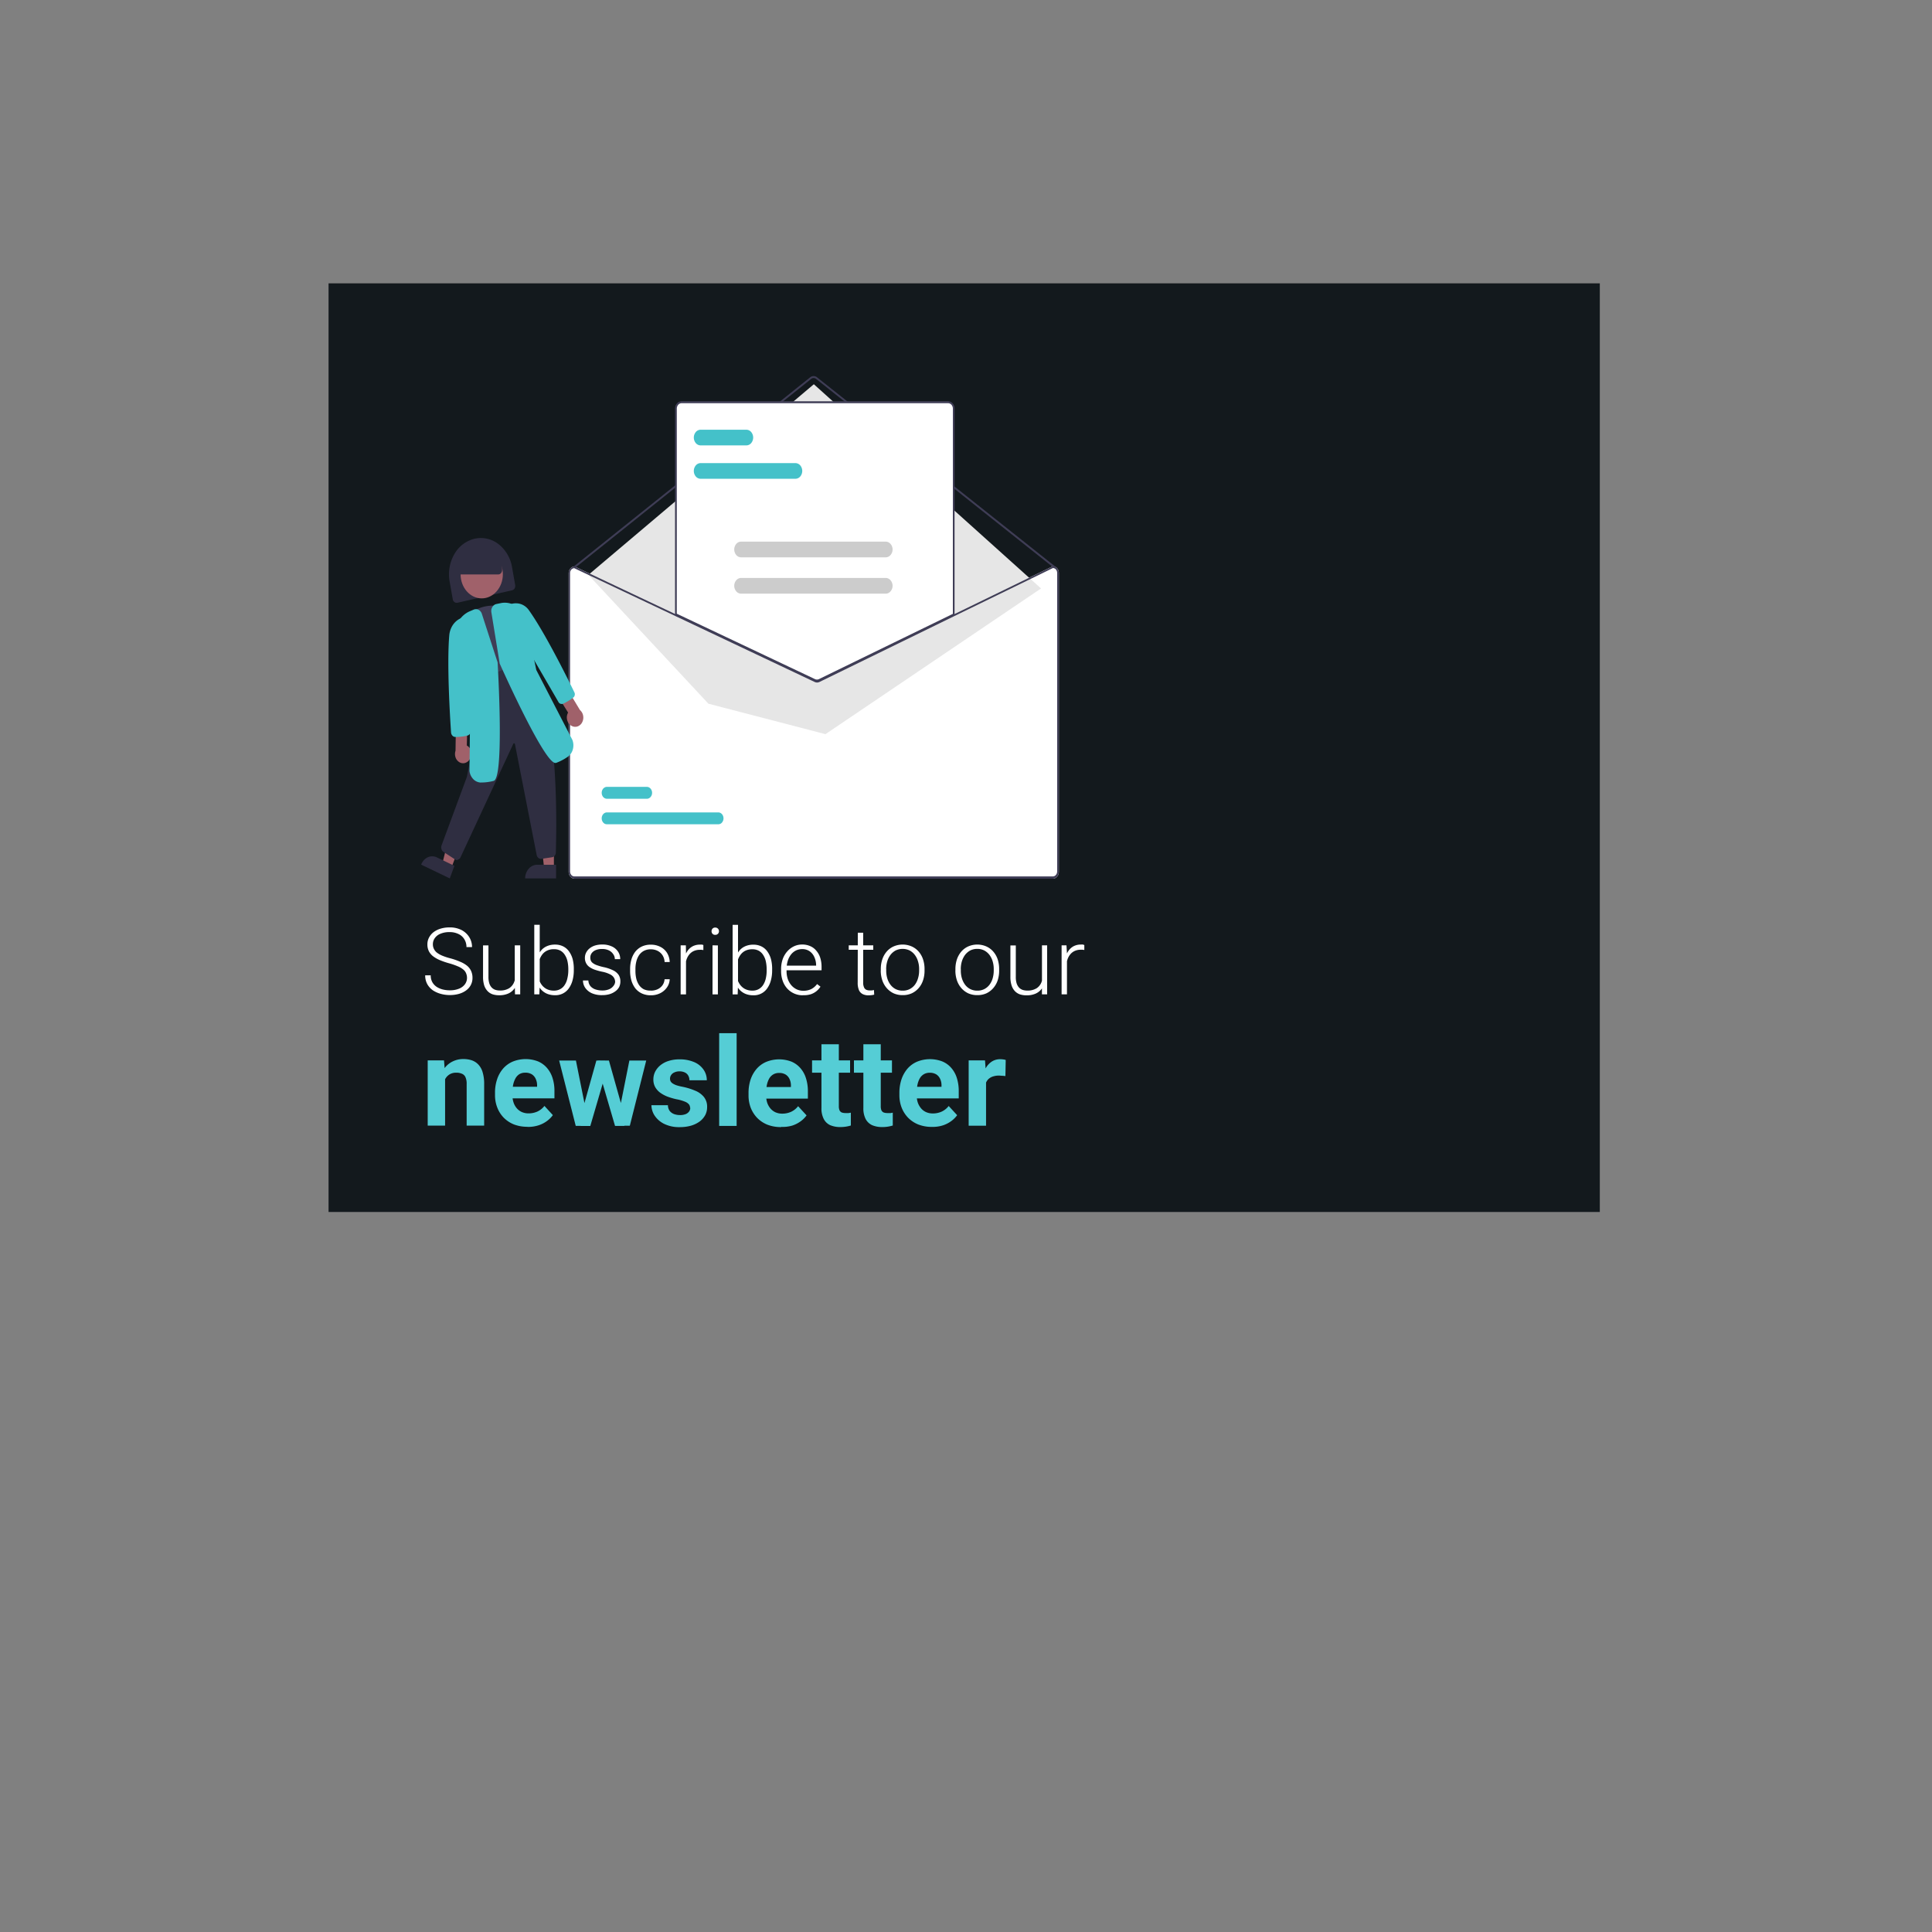 <svg xmlns="http://www.w3.org/2000/svg" xmlns:xlink="http://www.w3.org/1999/xlink" id="Layer_1" data-name="Layer 1" viewBox="0 0 500 500"><rect x="0" y="0" width="500" height="500" fill="#808080" stroke="none"/><defs><style>.cls-1{fill:none;}.cls-2{fill:#13191d;}.cls-3{fill:#fff;}.cls-4{fill:#55cdd5;}.cls-5{clip-path:url(#clip-path);}.cls-6{fill:#3f3d56;}.cls-7{fill:#e6e6e6;}.cls-8{fill:#44c1c9;}.cls-9{fill:#ccc;}.cls-10{fill:#2f2e41;}.cls-11{fill:#a0616a;}</style><clipPath id="clip-path"><rect class="cls-1" x="109.03" y="97.33" width="165" height="130"></rect></clipPath></defs><rect class="cls-2" x="85.03" y="73.33" width="329" height="240.33"></rect><path class="cls-3" d="M120.86,253.13a3.13,3.13,0,0,0-.24-1.25,2.38,2.38,0,0,0-.77-1,5.39,5.39,0,0,0-1.43-.82,17.71,17.71,0,0,0-2.23-.77,20,20,0,0,1-2.31-.79,8.27,8.27,0,0,1-1.77-1,4,4,0,0,1-1.11-1.31,3.85,3.85,0,0,1-.39-1.77,3.67,3.67,0,0,1,.43-1.79,4.15,4.15,0,0,1,1.18-1.4,5.74,5.74,0,0,1,1.82-.9,8,8,0,0,1,2.3-.32,6.66,6.66,0,0,1,3.1.68,5.18,5.18,0,0,1,2,1.84,4.78,4.78,0,0,1,.72,2.58h-1.44a3.76,3.76,0,0,0-.53-2,3.45,3.45,0,0,0-1.5-1.37,5.08,5.08,0,0,0-2.38-.51,5.71,5.71,0,0,0-2.36.44,3.22,3.22,0,0,0-1.44,1.14,2.7,2.7,0,0,0-.48,1.57,2.61,2.61,0,0,0,.23,1.12,2.87,2.87,0,0,0,.76,1,6.34,6.34,0,0,0,1.42.82,15.37,15.37,0,0,0,2.17.71,17.71,17.71,0,0,1,2.41.84,7.21,7.21,0,0,1,1.78,1,3.88,3.88,0,0,1,1.1,1.37,4.24,4.24,0,0,1,.38,1.83,3.9,3.9,0,0,1-.45,1.88,4.07,4.07,0,0,1-1.23,1.39,5.72,5.72,0,0,1-1.86.88,8.59,8.59,0,0,1-2.33.3,8.71,8.71,0,0,1-2.26-.29,7.11,7.11,0,0,1-2.07-.9,4.83,4.83,0,0,1-1.48-1.6,4.58,4.58,0,0,1-.56-2.32h1.43a3.53,3.53,0,0,0,.44,1.82,3.57,3.57,0,0,0,1.15,1.2,5.34,5.34,0,0,0,1.59.66,7.54,7.54,0,0,0,1.76.2,6.11,6.11,0,0,0,2.33-.4,3.45,3.45,0,0,0,1.54-1.11A2.76,2.76,0,0,0,120.86,253.13Zm12.36,1.27v-9.75h1.41v12.68h-1.35Zm.26-2.34.72,0a8.16,8.16,0,0,1-.28,2.21A4.74,4.74,0,0,1,133,256a3.84,3.84,0,0,1-1.54,1.16,5.68,5.68,0,0,1-2.29.41,5.41,5.41,0,0,1-1.7-.25,3.27,3.27,0,0,1-1.31-.85,3.93,3.93,0,0,1-.86-1.49,7.45,7.45,0,0,1-.29-2.21v-8.11h1.4v8.13a5.48,5.48,0,0,0,.22,1.7,2.88,2.88,0,0,0,.63,1.09,2.34,2.34,0,0,0,.94.59,3.78,3.78,0,0,0,1.14.17,4.37,4.37,0,0,0,2.43-.59,3.31,3.31,0,0,0,1.28-1.57A5.69,5.69,0,0,0,133.48,252.06Zm4.79-12.73h1.41v15.54l-.1,2.46h-1.31Zm10.23,11.54v.25a9.69,9.69,0,0,1-.33,2.6,6.35,6.35,0,0,1-.95,2.05,4.18,4.18,0,0,1-3.57,1.79,5.32,5.32,0,0,1-2-.35,4.34,4.34,0,0,1-1.5-1,5.19,5.19,0,0,1-1-1.56,8,8,0,0,1-.53-2v-3.13a9,9,0,0,1,.56-2.08,5.47,5.47,0,0,1,1-1.62,4.1,4.1,0,0,1,1.48-1,5.07,5.07,0,0,1,2-.36,4.56,4.56,0,0,1,2.06.45,4.07,4.07,0,0,1,1.53,1.3,6.2,6.2,0,0,1,.95,2A9.93,9.93,0,0,1,148.5,250.87Zm-1.42.25v-.25a9.52,9.52,0,0,0-.21-2.06,4.89,4.89,0,0,0-.67-1.65,3.22,3.22,0,0,0-1.14-1.12,3.46,3.46,0,0,0-1.69-.39,3.91,3.91,0,0,0-1.72.34,3.45,3.45,0,0,0-1.18.87,4.67,4.67,0,0,0-.72,1.19,6.54,6.54,0,0,0-.4,1.26V253a5.08,5.08,0,0,0,.69,1.65,3.77,3.77,0,0,0,1.32,1.25,4,4,0,0,0,2,.47,3.2,3.2,0,0,0,1.65-.4,3.11,3.11,0,0,0,1.15-1.1,4.89,4.89,0,0,0,.67-1.65A8.92,8.92,0,0,0,147.08,251.12Zm12.12,3a2.21,2.21,0,0,0-.26-1,2.36,2.36,0,0,0-1-.93,7.62,7.62,0,0,0-2.15-.72,16.89,16.89,0,0,1-1.89-.52,5.57,5.57,0,0,1-1.38-.71,2.73,2.73,0,0,1-.85-1,2.9,2.9,0,0,1-.3-1.36,3,3,0,0,1,.31-1.32,3.39,3.39,0,0,1,.89-1.11,4.31,4.31,0,0,1,1.41-.75,6.28,6.28,0,0,1,1.86-.26,5.71,5.71,0,0,1,2.51.5,3.76,3.76,0,0,1,1.6,1.35,3.39,3.39,0,0,1,.56,1.93h-1.39a2.19,2.19,0,0,0-.39-1.24,2.77,2.77,0,0,0-1.11-1,3.84,3.84,0,0,0-1.78-.38,4.05,4.05,0,0,0-1.77.33,2.4,2.4,0,0,0-1,.83,2,2,0,0,0-.3,1.05,2.15,2.15,0,0,0,.13.77,1.51,1.51,0,0,0,.49.63,3.75,3.75,0,0,0,1,.55,14.6,14.6,0,0,0,1.73.51,10.37,10.37,0,0,1,2.51.83,3.62,3.62,0,0,1,1.46,1.19,3,3,0,0,1,.46,1.71,3.18,3.18,0,0,1-.32,1.45,3.24,3.24,0,0,1-1,1.11,4.76,4.76,0,0,1-1.48.73,6.72,6.72,0,0,1-1.92.25,6.35,6.35,0,0,1-2.72-.52,4.21,4.21,0,0,1-1.68-1.41,3.45,3.45,0,0,1-.56-1.86h1.4a2.4,2.4,0,0,0,.62,1.56,3,3,0,0,0,1.34.79,5.65,5.65,0,0,0,1.6.24,4.5,4.5,0,0,0,1.8-.32,2.59,2.59,0,0,0,1.1-.83A1.88,1.88,0,0,0,159.2,254.1Zm9.25,2.26a4.2,4.2,0,0,0,1.66-.33,3.27,3.27,0,0,0,1.29-1,3,3,0,0,0,.59-1.63h1.33a3.9,3.9,0,0,1-.74,2.16,4.64,4.64,0,0,1-1.76,1.48,5.31,5.31,0,0,1-2.37.52,5.45,5.45,0,0,1-2.35-.48,4.79,4.79,0,0,1-1.69-1.33,6.32,6.32,0,0,1-1-2,9,9,0,0,1-.34-2.49v-.5a8.9,8.9,0,0,1,.34-2.48,6.21,6.21,0,0,1,1-2,4.81,4.81,0,0,1,1.69-1.34,5.36,5.36,0,0,1,2.33-.48,5.25,5.25,0,0,1,2.44.55,4.28,4.28,0,0,1,1.74,1.55,4.77,4.77,0,0,1,.71,2.4H172a3.55,3.55,0,0,0-.54-1.76,3.32,3.32,0,0,0-1.27-1.14,3.88,3.88,0,0,0-1.75-.4,3.79,3.79,0,0,0-1.84.42,3.57,3.57,0,0,0-1.24,1.14,5.26,5.26,0,0,0-.69,1.64,8,8,0,0,0-.22,1.92v.5a8.74,8.74,0,0,0,.21,1.94,5.31,5.31,0,0,0,.69,1.63,3.48,3.48,0,0,0,1.24,1.14A4,4,0,0,0,168.45,256.36Zm9.09-9.61v10.58h-1.39V244.65h1.35Zm4.49-2.19,0,1.29-.45-.06a3.64,3.64,0,0,0-.48,0,3.7,3.7,0,0,0-1.61.34,3.24,3.24,0,0,0-1.15.93,4.1,4.1,0,0,0-.71,1.38,6.1,6.1,0,0,0-.28,1.69l-.52.2a9.9,9.9,0,0,1,.26-2.31,5.79,5.79,0,0,1,.78-1.86,3.87,3.87,0,0,1,1.35-1.26,4,4,0,0,1,1.92-.45,3.08,3.08,0,0,1,.53,0A1.76,1.76,0,0,1,182,244.56Zm3.76.09v12.68H184.4V244.65ZM184.15,241a1,1,0,0,1,.25-.67.92.92,0,0,1,.7-.28.93.93,0,0,1,.7.28.92.92,0,0,1,.27.67.94.94,0,0,1-.27.67.93.93,0,0,1-.7.27.91.91,0,0,1-.7-.27A1,1,0,0,1,184.15,241Zm5.45-1.65H191v15.54l-.09,2.46H189.6Zm10.23,11.54v.25a9.69,9.69,0,0,1-.33,2.6,6.35,6.35,0,0,1-.95,2.05,4.18,4.18,0,0,1-3.57,1.79,5.32,5.32,0,0,1-2-.35,4.34,4.34,0,0,1-1.5-1,5.19,5.19,0,0,1-1-1.56,8,8,0,0,1-.53-2v-3.13a8.56,8.56,0,0,1,.56-2.08,5.47,5.47,0,0,1,1-1.62,4.15,4.15,0,0,1,1.47-1,5.14,5.14,0,0,1,2-.36,4.6,4.6,0,0,1,2.07.45,4.07,4.07,0,0,1,1.53,1.3,6.2,6.2,0,0,1,.95,2A9.93,9.93,0,0,1,199.83,250.87Zm-1.42.25v-.25a9.52,9.52,0,0,0-.21-2.06,4.89,4.89,0,0,0-.67-1.65,3.24,3.24,0,0,0-1.15-1.12,3.42,3.42,0,0,0-1.68-.39A4,4,0,0,0,193,246a3.32,3.32,0,0,0-1.17.87,4.7,4.7,0,0,0-.73,1.19,6.48,6.48,0,0,0-.39,1.26V253a5.08,5.08,0,0,0,.69,1.65,3.77,3.77,0,0,0,1.32,1.25,4,4,0,0,0,2,.47,3.17,3.17,0,0,0,2.8-1.5,5.1,5.1,0,0,0,.67-1.65A8.92,8.92,0,0,0,198.41,251.12Zm9.42,6.44a5.4,5.4,0,0,1-4.09-1.74,5.91,5.91,0,0,1-1.18-2,7.51,7.51,0,0,1-.41-2.51v-.5a7.63,7.63,0,0,1,.43-2.65,6.1,6.1,0,0,1,1.2-2,5.37,5.37,0,0,1,1.73-1.29,4.94,4.94,0,0,1,2.06-.45,5.06,5.06,0,0,1,2.15.43,4.15,4.15,0,0,1,1.57,1.21,5.13,5.13,0,0,1,1,1.84,7.76,7.76,0,0,1,.33,2.33v.85H203v-1.19h8.21v-.17a5.12,5.12,0,0,0-.44-2,3.57,3.57,0,0,0-1.19-1.52,3.29,3.29,0,0,0-2-.59,3.63,3.63,0,0,0-1.64.38,3.72,3.72,0,0,0-1.27,1.08,4.91,4.91,0,0,0-.82,1.65,7.27,7.27,0,0,0-.29,2.11v.5a6.3,6.3,0,0,0,.31,2,5.15,5.15,0,0,0,.89,1.59,4.24,4.24,0,0,0,1.38,1.08,4,4,0,0,0,1.76.39,4.65,4.65,0,0,0,2-.41,4.31,4.31,0,0,0,1.56-1.33l.88.68a5.2,5.2,0,0,1-1,1.13,4.75,4.75,0,0,1-1.47.82A6,6,0,0,1,207.83,257.56ZM226,244.65v1.15h-6.35v-1.15Zm-4-3.26h1.39v12.86a2.88,2.88,0,0,0,.24,1.32,1.18,1.18,0,0,0,.61.6,2.16,2.16,0,0,0,.81.15,5.74,5.74,0,0,0,.6,0l.53-.1.06,1.19a5,5,0,0,1-.67.13,7.37,7.37,0,0,1-.82.05,3.26,3.26,0,0,1-1.43-.29,2.12,2.12,0,0,1-1-1,4.78,4.78,0,0,1-.35-2Zm5.95,9.8v-.39a7.75,7.75,0,0,1,.4-2.55,6,6,0,0,1,1.14-2,5.09,5.09,0,0,1,1.79-1.32,5.87,5.87,0,0,1,4.65,0,5.13,5.13,0,0,1,1.8,1.32,5.85,5.85,0,0,1,1.14,2,7.75,7.75,0,0,1,.4,2.55v.39a7.75,7.75,0,0,1-.4,2.55,5.8,5.8,0,0,1-1.14,2,5.4,5.4,0,0,1-1.79,1.34,5.59,5.59,0,0,1-2.32.46,5.67,5.67,0,0,1-2.33-.46,5.5,5.5,0,0,1-1.79-1.34,6,6,0,0,1-1.15-2A7.75,7.75,0,0,1,227.94,251.19Zm1.4-.39v.39a6.82,6.82,0,0,0,.28,2,5.1,5.1,0,0,0,.82,1.65,3.92,3.92,0,0,0,1.33,1.13,4,4,0,0,0,1.84.41,3.91,3.91,0,0,0,1.82-.41,4,4,0,0,0,1.34-1.13,5.07,5.07,0,0,0,.8-1.65,6.82,6.82,0,0,0,.29-2v-.39a6.52,6.52,0,0,0-.29-2,5.06,5.06,0,0,0-.82-1.66,4.09,4.09,0,0,0-1.33-1.15,4.2,4.2,0,0,0-3.66,0,4.2,4.2,0,0,0-1.33,1.15,5.26,5.26,0,0,0-.82,1.66A6.86,6.86,0,0,0,229.34,250.8Zm17.91.39v-.39a8,8,0,0,1,.4-2.55,6.18,6.18,0,0,1,1.14-2,5.18,5.18,0,0,1,1.79-1.32,5.87,5.87,0,0,1,4.65,0,5.13,5.13,0,0,1,1.8,1.32,6,6,0,0,1,1.15,2,8,8,0,0,1,.39,2.55v.39a8,8,0,0,1-.39,2.55,6,6,0,0,1-1.15,2,5.36,5.36,0,0,1-1.78,1.34,5.65,5.65,0,0,1-2.32.46,5.72,5.72,0,0,1-2.34-.46,5.5,5.5,0,0,1-1.79-1.34,6,6,0,0,1-1.15-2A8,8,0,0,1,247.25,251.19Zm1.4-.39v.39a6.82,6.82,0,0,0,.28,2,5.31,5.31,0,0,0,.82,1.65,3.86,3.86,0,0,0,1.34,1.13,4,4,0,0,0,1.84.41,3.89,3.89,0,0,0,1.81-.41,4,4,0,0,0,1.34-1.13,5.08,5.08,0,0,0,.81-1.65,7.18,7.18,0,0,0,.28-2v-.39a6.86,6.86,0,0,0-.28-2,5.26,5.26,0,0,0-.82-1.66,4.13,4.13,0,0,0-1.34-1.15,3.86,3.86,0,0,0-1.83-.42,3.92,3.92,0,0,0-1.83.42,4.31,4.31,0,0,0-1.33,1.15,5.48,5.48,0,0,0-.82,1.66A6.86,6.86,0,0,0,248.65,250.8Zm21,3.6v-9.75H271v12.68h-1.35Zm.26-2.34.73,0a8.15,8.15,0,0,1-.29,2.21,4.87,4.87,0,0,1-.87,1.75,3.94,3.94,0,0,1-1.55,1.16,5.65,5.65,0,0,1-2.29.41,5.46,5.46,0,0,1-1.7-.25,3.34,3.34,0,0,1-1.31-.85,3.91,3.91,0,0,1-.85-1.49,7.11,7.11,0,0,1-.3-2.21v-8.11h1.4v8.13a5.48,5.48,0,0,0,.22,1.7,3,3,0,0,0,.63,1.09,2.41,2.41,0,0,0,.94.59,3.78,3.78,0,0,0,1.14.17,4.43,4.43,0,0,0,2.44-.59,3.29,3.29,0,0,0,1.27-1.57A5.69,5.69,0,0,0,269.86,252.06Zm6.21-5.31v10.58h-1.39V244.65H276Zm4.49-2.19,0,1.29-.45-.06a3.64,3.64,0,0,0-.48,0,3.7,3.7,0,0,0-1.61.34,3.24,3.24,0,0,0-1.15.93,4.1,4.1,0,0,0-.71,1.38,6.1,6.1,0,0,0-.28,1.69l-.52.2a9.9,9.9,0,0,1,.26-2.31,5.79,5.79,0,0,1,.78-1.86,3.87,3.87,0,0,1,1.35-1.26,4,4,0,0,1,1.92-.45,3.08,3.08,0,0,1,.53,0A1.76,1.76,0,0,1,280.56,244.56Z"></path><path class="cls-4" d="M115.19,278v13.3h-4.5V274.42h4.22Zm-.66,4.25h-1.22a10.71,10.71,0,0,1,.49-3.37,7.55,7.55,0,0,1,1.36-2.58,5.68,5.68,0,0,1,2.08-1.64,6.15,6.15,0,0,1,2.71-.58,6.83,6.83,0,0,1,2.18.34,4.2,4.2,0,0,1,1.68,1.1,4.85,4.85,0,0,1,1.1,2,10.16,10.16,0,0,1,.39,3v10.78h-4.53v-10.8a4,4,0,0,0-.32-1.75,1.7,1.7,0,0,0-.92-.87,3.51,3.51,0,0,0-1.47-.27,3.25,3.25,0,0,0-1.57.36,3.1,3.1,0,0,0-1.1,1,4.92,4.92,0,0,0-.64,1.47A7,7,0,0,0,114.53,282.28Zm22,9.36A9.57,9.57,0,0,1,133,291a7.85,7.85,0,0,1-2.66-1.77,7.72,7.72,0,0,1-1.65-2.61,8.69,8.69,0,0,1-.58-3.19v-.62a10.7,10.7,0,0,1,.55-3.52,8.12,8.12,0,0,1,1.56-2.76,6.94,6.94,0,0,1,2.5-1.8,8.9,8.9,0,0,1,6.5-.05,6.31,6.31,0,0,1,2.33,1.69A7.34,7.34,0,0,1,143,279a10.8,10.8,0,0,1,.49,3.37v1.88H130v-3h9v-.35a3.9,3.9,0,0,0-.35-1.67,2.7,2.7,0,0,0-1-1.19,3.11,3.11,0,0,0-1.72-.43,2.9,2.9,0,0,0-1.53.39,3,3,0,0,0-1,1.09,6.1,6.1,0,0,0-.6,1.66,10.86,10.86,0,0,0-.19,2.06v.62a5.93,5.93,0,0,0,.29,1.88,4.42,4.42,0,0,0,.82,1.48,3.83,3.83,0,0,0,1.32,1,4.32,4.32,0,0,0,1.76.35,5.56,5.56,0,0,0,2.27-.47,4.94,4.94,0,0,0,1.83-1.46l2.18,2.38a6.69,6.69,0,0,1-1.45,1.47,7.55,7.55,0,0,1-2.19,1.15A8.79,8.79,0,0,1,136.5,291.64ZM150.83,287l3.51-12.53h2.86l-.92,4.93-3.51,12h-2.39Zm-1.78-12.53,2.51,12.52.24,4.39H149l-4.29-16.91Zm11.37,12.32,2.46-12.32h4.36L163,291.33h-2.79Zm-2.83-12.32,3.5,12.44.49,4.47h-2.41l-3.51-12-.89-4.94Zm21,12.24a1.44,1.44,0,0,0-.28-.88,2.52,2.52,0,0,0-1.05-.72,10.3,10.3,0,0,0-2.17-.62,17.64,17.64,0,0,1-2.39-.7,8.67,8.67,0,0,1-1.91-1.05,4.75,4.75,0,0,1-1.25-1.44,4,4,0,0,1-.45-1.92,4.54,4.54,0,0,1,.45-2,5.27,5.27,0,0,1,1.33-1.66,6.29,6.29,0,0,1,2.13-1.14,9,9,0,0,1,2.84-.42,9.38,9.38,0,0,1,3.78.7,5.58,5.58,0,0,1,2.44,1.94,4.72,4.72,0,0,1,.86,2.78h-4.5a2.38,2.38,0,0,0-.28-1.17,1.9,1.9,0,0,0-.85-.83,3,3,0,0,0-1.46-.31,2.9,2.9,0,0,0-1.3.27,1.85,1.85,0,0,0-.84.68,1.66,1.66,0,0,0-.29.94,1.57,1.57,0,0,0,.16.7,1.69,1.69,0,0,0,.55.55,4.62,4.62,0,0,0,1,.47,11.73,11.73,0,0,0,1.5.37,17.15,17.15,0,0,1,3.26,1,5.65,5.65,0,0,1,2.28,1.62,4,4,0,0,1,.85,2.68,4.36,4.36,0,0,1-.5,2.06,5.19,5.19,0,0,1-1.44,1.64,7.35,7.35,0,0,1-2.25,1.08,10.55,10.55,0,0,1-2.92.37,8.67,8.67,0,0,1-4-.84,6.3,6.3,0,0,1-2.47-2.14,5,5,0,0,1-.83-2.69h4.27a2.48,2.48,0,0,0,.46,1.48,2.63,2.63,0,0,0,1.15.82,4.6,4.6,0,0,0,1.51.25,3.79,3.79,0,0,0,1.45-.24,2,2,0,0,0,.88-.65A1.58,1.58,0,0,0,178.64,286.66Zm12.05-19.33v24h-4.52v-24Zm11.5,24.31a9.57,9.57,0,0,1-3.53-.62,7.75,7.75,0,0,1-2.66-1.77,7.91,7.91,0,0,1-1.66-2.61,8.89,8.89,0,0,1-.57-3.19v-.62a11,11,0,0,1,.54-3.52,8.31,8.31,0,0,1,1.57-2.76,6.85,6.85,0,0,1,2.5-1.8,8.9,8.9,0,0,1,6.5-.05,6.28,6.28,0,0,1,2.32,1.69,7.21,7.21,0,0,1,1.44,2.63,11.1,11.1,0,0,1,.49,3.37v1.88H195.69v-3h9v-.35a3.89,3.89,0,0,0-.34-1.67,2.7,2.7,0,0,0-1-1.19,3.11,3.11,0,0,0-1.72-.43,2.9,2.9,0,0,0-1.53.39,3,3,0,0,0-1.05,1.09,5.79,5.79,0,0,0-.59,1.66,10.1,10.1,0,0,0-.19,2.06v.62a6.23,6.23,0,0,0,.28,1.88,4.63,4.63,0,0,0,.83,1.48,3.8,3.8,0,0,0,1.31,1,4.33,4.33,0,0,0,1.77.35,5.48,5.48,0,0,0,2.26-.47,4.94,4.94,0,0,0,1.83-1.46l2.19,2.38a6.69,6.69,0,0,1-1.45,1.47,7.82,7.82,0,0,1-2.19,1.15A8.79,8.79,0,0,1,202.19,291.64ZM220,274.42v3.19h-9.84v-3.19Zm-7.41-4.17h4.5v16a2.72,2.72,0,0,0,.19,1.12,1.17,1.17,0,0,0,.59.55,3.06,3.06,0,0,0,1,.14q.42,0,.75,0l.58-.1v3.32a9,9,0,0,1-2.73.4,6.52,6.52,0,0,1-2.6-.48,3.57,3.57,0,0,1-1.68-1.6,5.94,5.94,0,0,1-.6-2.87Zm18.25,4.17v3.19H221v-3.19Zm-7.4-4.17h4.5v16a2.75,2.75,0,0,0,.18,1.12,1.19,1.19,0,0,0,.6.55,3,3,0,0,0,1,.14q.42,0,.75,0l.58-.1,0,3.32a9.15,9.15,0,0,1-1.25.29,8.61,8.61,0,0,1-1.49.11,6.47,6.47,0,0,1-2.59-.48,3.63,3.63,0,0,1-1.69-1.6,6,6,0,0,1-.59-2.87Zm17.75,21.39a9.54,9.54,0,0,1-3.53-.62,7.75,7.75,0,0,1-2.66-1.77,7.91,7.91,0,0,1-1.66-2.61,8.9,8.9,0,0,1-.58-3.19v-.62a11,11,0,0,1,.55-3.52,8.47,8.47,0,0,1,1.56-2.76,6.94,6.94,0,0,1,2.5-1.8,8.9,8.9,0,0,1,6.5-.05,6.23,6.23,0,0,1,2.33,1.69,7.21,7.21,0,0,1,1.44,2.63,11.11,11.11,0,0,1,.48,3.37v1.88H234.66v-3h9v-.35a3.89,3.89,0,0,0-.34-1.67,2.7,2.7,0,0,0-1-1.19,3.11,3.11,0,0,0-1.72-.43,2.9,2.9,0,0,0-1.53.39,3,3,0,0,0-1.05,1.09,5.79,5.79,0,0,0-.59,1.66,10.1,10.1,0,0,0-.19,2.06v.62a5.93,5.93,0,0,0,.28,1.88,4.63,4.63,0,0,0,.83,1.48,3.71,3.71,0,0,0,1.31,1,4.33,4.33,0,0,0,1.77.35,5.48,5.48,0,0,0,2.26-.47,4.94,4.94,0,0,0,1.83-1.46l2.19,2.38a6.92,6.92,0,0,1-1.45,1.47,7.82,7.82,0,0,1-2.19,1.15A8.83,8.83,0,0,1,241.16,291.64Zm14-13.53v13.22h-4.5V274.42h4.23Zm5.09-3.8-.08,4.18a7.21,7.21,0,0,0-.79-.08c-.31,0-.58-.05-.83-.05a4.87,4.87,0,0,0-1.66.25,3.08,3.08,0,0,0-1.16.7,3.12,3.12,0,0,0-.68,1.14,5.45,5.45,0,0,0-.25,1.54l-.91-.29a12.91,12.91,0,0,1,.33-3,8.43,8.43,0,0,1,.95-2.42,4.88,4.88,0,0,1,1.56-1.6,4,4,0,0,1,2.11-.56,5.09,5.09,0,0,1,.77.06A2.93,2.93,0,0,1,260.25,274.31Z"></path><g class="cls-5"><path class="cls-3" d="M272.47,146.54h0L246.86,159l-35,17a.94.94,0,0,1-.43.1A1,1,0,0,1,211,176L174.93,159l-26.2-12.39,0,0h0a1.46,1.46,0,0,0-1.11.52,1.9,1.9,0,0,0-.45,1.25v77.24a1.94,1.94,0,0,0,.45,1.26,1.5,1.5,0,0,0,1.11.52H272.47a1.5,1.5,0,0,0,1.11-.52,1.94,1.94,0,0,0,.45-1.26V148.31a1.9,1.9,0,0,0-.45-1.25A1.46,1.46,0,0,0,272.47,146.54Z"></path><path class="cls-6" d="M272.92,147a.2.2,0,0,1-.13,0L211.2,98.06a1.08,1.08,0,0,0-.64-.22,1,1,0,0,0-.64.23L148.77,147a.2.2,0,0,1-.08,0,.11.11,0,0,1-.08,0,.2.2,0,0,1-.08,0s-.05,0-.07-.06a.32.32,0,0,1,0-.09.35.35,0,0,1,0-.2.19.19,0,0,1,.06-.07l61.15-48.93a1.4,1.4,0,0,1,1.78,0l61.6,48.93a.29.29,0,0,1,.08.29.26.26,0,0,1-.08.13.2.2,0,0,1-.13,0Z"></path><path class="cls-7" d="M152.27,148.78l58.35-49.34,58.8,52.85L213.63,190l-30.29-7.88Z"></path><path class="cls-8" d="M185.9,213.32H157.07a1.35,1.35,0,0,1-.52-.11,1.41,1.41,0,0,1-.44-.34,1.64,1.64,0,0,1-.29-.5,1.61,1.61,0,0,1-.1-.58,1.65,1.65,0,0,1,.39-1.09,1.38,1.38,0,0,1,.44-.33,1.2,1.2,0,0,1,.52-.12H185.9a1.16,1.16,0,0,1,.51.12,1.28,1.28,0,0,1,.44.33,1.65,1.65,0,0,1,.39,1.09,1.61,1.61,0,0,1-.1.58,1.64,1.64,0,0,1-.29.5,1.22,1.22,0,0,1-.95.45Z"></path><path class="cls-8" d="M167.41,206.72H157.07a1.2,1.2,0,0,1-.52-.12,1.54,1.54,0,0,1-.44-.33,1.92,1.92,0,0,1-.29-.5,1.79,1.79,0,0,1,0-1.18,1.77,1.77,0,0,1,.29-.5,1.54,1.54,0,0,1,.44-.33,1.2,1.2,0,0,1,.52-.12h10.34a1.2,1.2,0,0,1,.52.12,1.37,1.37,0,0,1,.43.33,1.59,1.59,0,0,1,.3.5,1.79,1.79,0,0,1,0,1.18,1.71,1.71,0,0,1-.3.5,1.37,1.37,0,0,1-.43.33A1.2,1.2,0,0,1,167.41,206.72Z"></path><path class="cls-3" d="M211.44,176.26a1.43,1.43,0,0,1-.64-.15l-36-17V105.76a1.93,1.93,0,0,1,.46-1.26,1.48,1.48,0,0,1,1.1-.52h69a1.5,1.5,0,0,1,1.11.52,1.92,1.92,0,0,1,.45,1.26v53.36l-.07,0-34.8,17A1.52,1.52,0,0,1,211.44,176.26Z"></path><path class="cls-6" d="M211.44,176.38a1.5,1.5,0,0,1-.68-.15L174.7,159.17V105.76a2.07,2.07,0,0,1,.49-1.35,1.58,1.58,0,0,1,1.18-.56h69a1.58,1.58,0,0,1,1.18.56,2.07,2.07,0,0,1,.49,1.35V159.2l-35,17A1.44,1.44,0,0,1,211.44,176.38Zm-36.29-17.55,35.78,16.93a1.22,1.22,0,0,0,1,0l34.67-16.89V105.76a1.5,1.5,0,0,0-.36-1,1.16,1.16,0,0,0-.86-.41h-69a1.16,1.16,0,0,0-.86.41,1.5,1.5,0,0,0-.36,1Z"></path><path class="cls-6" d="M272.47,146.54h0L246.86,159l-35,17a.94.94,0,0,1-.43.1A1,1,0,0,1,211,176L174.93,159l-26.2-12.39,0,0h0a1.46,1.46,0,0,0-1.11.52,1.9,1.9,0,0,0-.45,1.25v77.24a1.94,1.94,0,0,0,.45,1.26,1.5,1.5,0,0,0,1.11.52H272.47a1.5,1.5,0,0,0,1.11-.52,1.94,1.94,0,0,0,.45-1.26V148.31a1.9,1.9,0,0,0-.45-1.25A1.46,1.46,0,0,0,272.47,146.54Zm1.12,79a1.37,1.37,0,0,1-.33.9,1,1,0,0,1-.79.37H148.65a1,1,0,0,1-.79-.37,1.37,1.37,0,0,1-.33-.9V148.31a1.39,1.39,0,0,1,.31-.88,1.13,1.13,0,0,1,.76-.39l26.33,12.46,35.92,17a1.42,1.42,0,0,0,1.21,0l34.8-17L272.52,147a1.11,1.11,0,0,1,.76.39,1.39,1.39,0,0,1,.31.88Z"></path><path class="cls-8" d="M205.84,123.91h-24.5a1.66,1.66,0,0,1-1.26-.59,2.25,2.25,0,0,1,0-2.88,1.66,1.66,0,0,1,1.26-.59h24.5a1.69,1.69,0,0,1,1.26.59,2.25,2.25,0,0,1,0,2.88A1.69,1.69,0,0,1,205.84,123.91Z"></path><path class="cls-8" d="M193.14,115.27h-11.8a1.66,1.66,0,0,1-1.26-.59,2.25,2.25,0,0,1,0-2.88,1.66,1.66,0,0,1,1.26-.59h11.8a1.67,1.67,0,0,1,1.26.59,2.25,2.25,0,0,1,0,2.88A1.67,1.67,0,0,1,193.14,115.27Z"></path><path class="cls-9" d="M229.21,144.24H191.8a1.68,1.68,0,0,1-1.26-.6,2.24,2.24,0,0,1,0-2.87,1.68,1.68,0,0,1,1.26-.6h37.41a1.67,1.67,0,0,1,1.26.6,2.21,2.21,0,0,1,0,2.87A1.67,1.67,0,0,1,229.21,144.24Z"></path><path class="cls-9" d="M229.21,153.64H191.8a1.68,1.68,0,0,1-1.26-.6,2.24,2.24,0,0,1,0-2.87,1.68,1.68,0,0,1,1.26-.6h37.41a1.67,1.67,0,0,1,1.26.6,2.21,2.21,0,0,1,0,2.87A1.67,1.67,0,0,1,229.21,153.64Z"></path><path class="cls-10" d="M118.15,156a.89.89,0,0,1-.63-.26,1.12,1.12,0,0,1-.35-.66l-.81-4.6a10.49,10.49,0,0,1,1.22-7.06,8.25,8.25,0,0,1,5.24-4,7.41,7.41,0,0,1,6.18,1.39,9.54,9.54,0,0,1,3.52,6l.81,4.61a1.36,1.36,0,0,1-.15.86,1,1,0,0,1-.64.48L118.35,156A.68.68,0,0,1,118.15,156Z"></path><path class="cls-11" d="M143.35,224.63h-2.54l-1.22-11.2h3.76Z"></path><path class="cls-10" d="M139,223.8h4.91v3.53h-8a3.77,3.77,0,0,1,.91-2.49A2.88,2.88,0,0,1,139,223.8Z"></path><path class="cls-11" d="M116.82,224.6l-2.34-1.13,2.71-10.85,3.46,1.67Z"></path><path class="cls-10" d="M113.08,221.9l4.52,2.18-1.2,3.25L109,223.77a3.64,3.64,0,0,1,.68-1.14,3.06,3.06,0,0,1,1-.75,2.54,2.54,0,0,1,1.18-.26A2.69,2.69,0,0,1,113.08,221.9Z"></path><path class="cls-11" d="M124.67,154.86c3,0,5.47-2.79,5.47-6.24s-2.45-6.24-5.47-6.24-5.47,2.79-5.47,6.24S121.65,154.86,124.67,154.86Z"></path><path class="cls-6" d="M124.93,177l-.06-.21c-1.49-5.53-3-11.24-4.57-16.68l0-.14.09-.11a9.87,9.87,0,0,1,10.44-2.58,8.76,8.76,0,0,1,5.73,8.6A10.19,10.19,0,0,0,138,172l.14.23-.22.14A37.18,37.18,0,0,1,125.12,177Z"></path><path class="cls-10" d="M118.33,222.59a1,1,0,0,1-.56-.17l-3-1.95a1.19,1.19,0,0,1-.51-.72,1.52,1.52,0,0,1,0-.92l6.57-17.77,5-25.92,9.14-3.79.09,0c9.8,5.14,9,42,8.79,49.29a1.34,1.34,0,0,1-.31.83,1.06,1.06,0,0,1-.7.39l-2.75.41a1,1,0,0,1-.78-.26,1.32,1.32,0,0,1-.43-.79l-5.61-28.63a.35.35,0,0,0-.06-.14.22.22,0,0,0-.13-.08.2.2,0,0,0-.13,0,.27.27,0,0,0-.1.11l-13.67,29.4a1.21,1.21,0,0,1-.28.38,1.13,1.13,0,0,1-.4.22A.93.93,0,0,1,118.33,222.59Z"></path><path class="cls-11" d="M121.62,196.47a2.62,2.62,0,0,0,.34-1,2.75,2.75,0,0,0,0-1,2.54,2.54,0,0,0-.43-.91,2.25,2.25,0,0,0-.72-.62l.15-5.44L118,186.6l-.11,7.69a2.74,2.74,0,0,0,0,1.7,2.33,2.33,0,0,0,1,1.27,1.88,1.88,0,0,0,1.48.19,2.13,2.13,0,0,0,1.22-1Z"></path><path class="cls-8" d="M118,190.72h-.17a1,1,0,0,1-.75-.34,1.38,1.38,0,0,1-.35-.83c-.27-4.06-1.12-17.86-.44-25.34a5.89,5.89,0,0,1,.63-2,5.07,5.07,0,0,1,1.25-1.54,4.44,4.44,0,0,1,1.67-.86,4.23,4.23,0,0,1,1.84-.05l.17.05v.2c-.06,9.85-.06,19.64,0,29.11a1.42,1.42,0,0,1-.24.79,1.08,1.08,0,0,1-.63.45A12.67,12.67,0,0,1,118,190.72Z"></path><path class="cls-8" d="M124.5,202.53a2.88,2.88,0,0,1-2-.87,3.66,3.66,0,0,1-1-2.16l.25-22.73-4-11.43a7.41,7.41,0,0,1,.8-4.31,6.16,6.16,0,0,1,3-2.82l1.06-.45a1.48,1.48,0,0,1,.62-.11,1.33,1.33,0,0,1,.62.16,1.64,1.64,0,0,1,.52.43,1.8,1.8,0,0,1,.33.61l4.08,12.58v0c.29,5,1.56,29.91-1,30.66a12.71,12.71,0,0,1-3.3.42Z"></path><path class="cls-11" d="M148,187.89a2,2,0,0,1-.74-.59,2.36,2.36,0,0,1-.46-.89,2.71,2.71,0,0,1-.09-1,2.74,2.74,0,0,1,.31-1L144.28,180l2-2.57,3.82,6.34a2.45,2.45,0,0,1,.81,1.42,2.66,2.66,0,0,1-.22,1.69,2.16,2.16,0,0,1-1.14,1.09,1.88,1.88,0,0,1-1.49-.05Z"></path><path class="cls-8" d="M145.27,182.18a.9.9,0,0,1-.41-.13,1,1,0,0,1-.31-.33v0c-4.56-7.87-9.28-16-14.06-24.13l0-.08.07-.08a4.22,4.22,0,0,1,1.45-1,3.76,3.76,0,0,1,1.68-.29,3.87,3.87,0,0,1,1.71.46,4.18,4.18,0,0,1,1.39,1.2c4.18,5.8,10.14,17.83,11.86,21.38a1.06,1.06,0,0,1,.09.72,1,1,0,0,1-.36.61,13.5,13.5,0,0,1-2.71,1.64A.8.8,0,0,1,145.27,182.18Z"></path><path class="cls-8" d="M143.74,197.46c-2.73,0-12.5-21.46-14.43-25.76l0-.06-2.14-13.16a2.24,2.24,0,0,1,0-.73,2.1,2.1,0,0,1,.25-.66,1.87,1.87,0,0,1,.46-.51,1.48,1.48,0,0,1,.59-.26l1.11-.23a5.25,5.25,0,0,1,3.82.67A6.43,6.43,0,0,1,136,160l2.79,13.39,9.34,18.09a3.91,3.91,0,0,1,.12,2.46,3.38,3.38,0,0,1-1.34,1.93,13.36,13.36,0,0,1-3,1.57l-.17,0Z"></path><path class="cls-10" d="M128.92,148.67h-11v-1.52a6.84,6.84,0,0,1,1.63-4.49,5.26,5.26,0,0,1,3.94-1.86h.89a5.24,5.24,0,0,1,3.93,1.86,6.85,6.85,0,0,1,1.64,4.49v.38a1.25,1.25,0,0,1-.3.81A1,1,0,0,1,128.92,148.67Z"></path></g></svg>